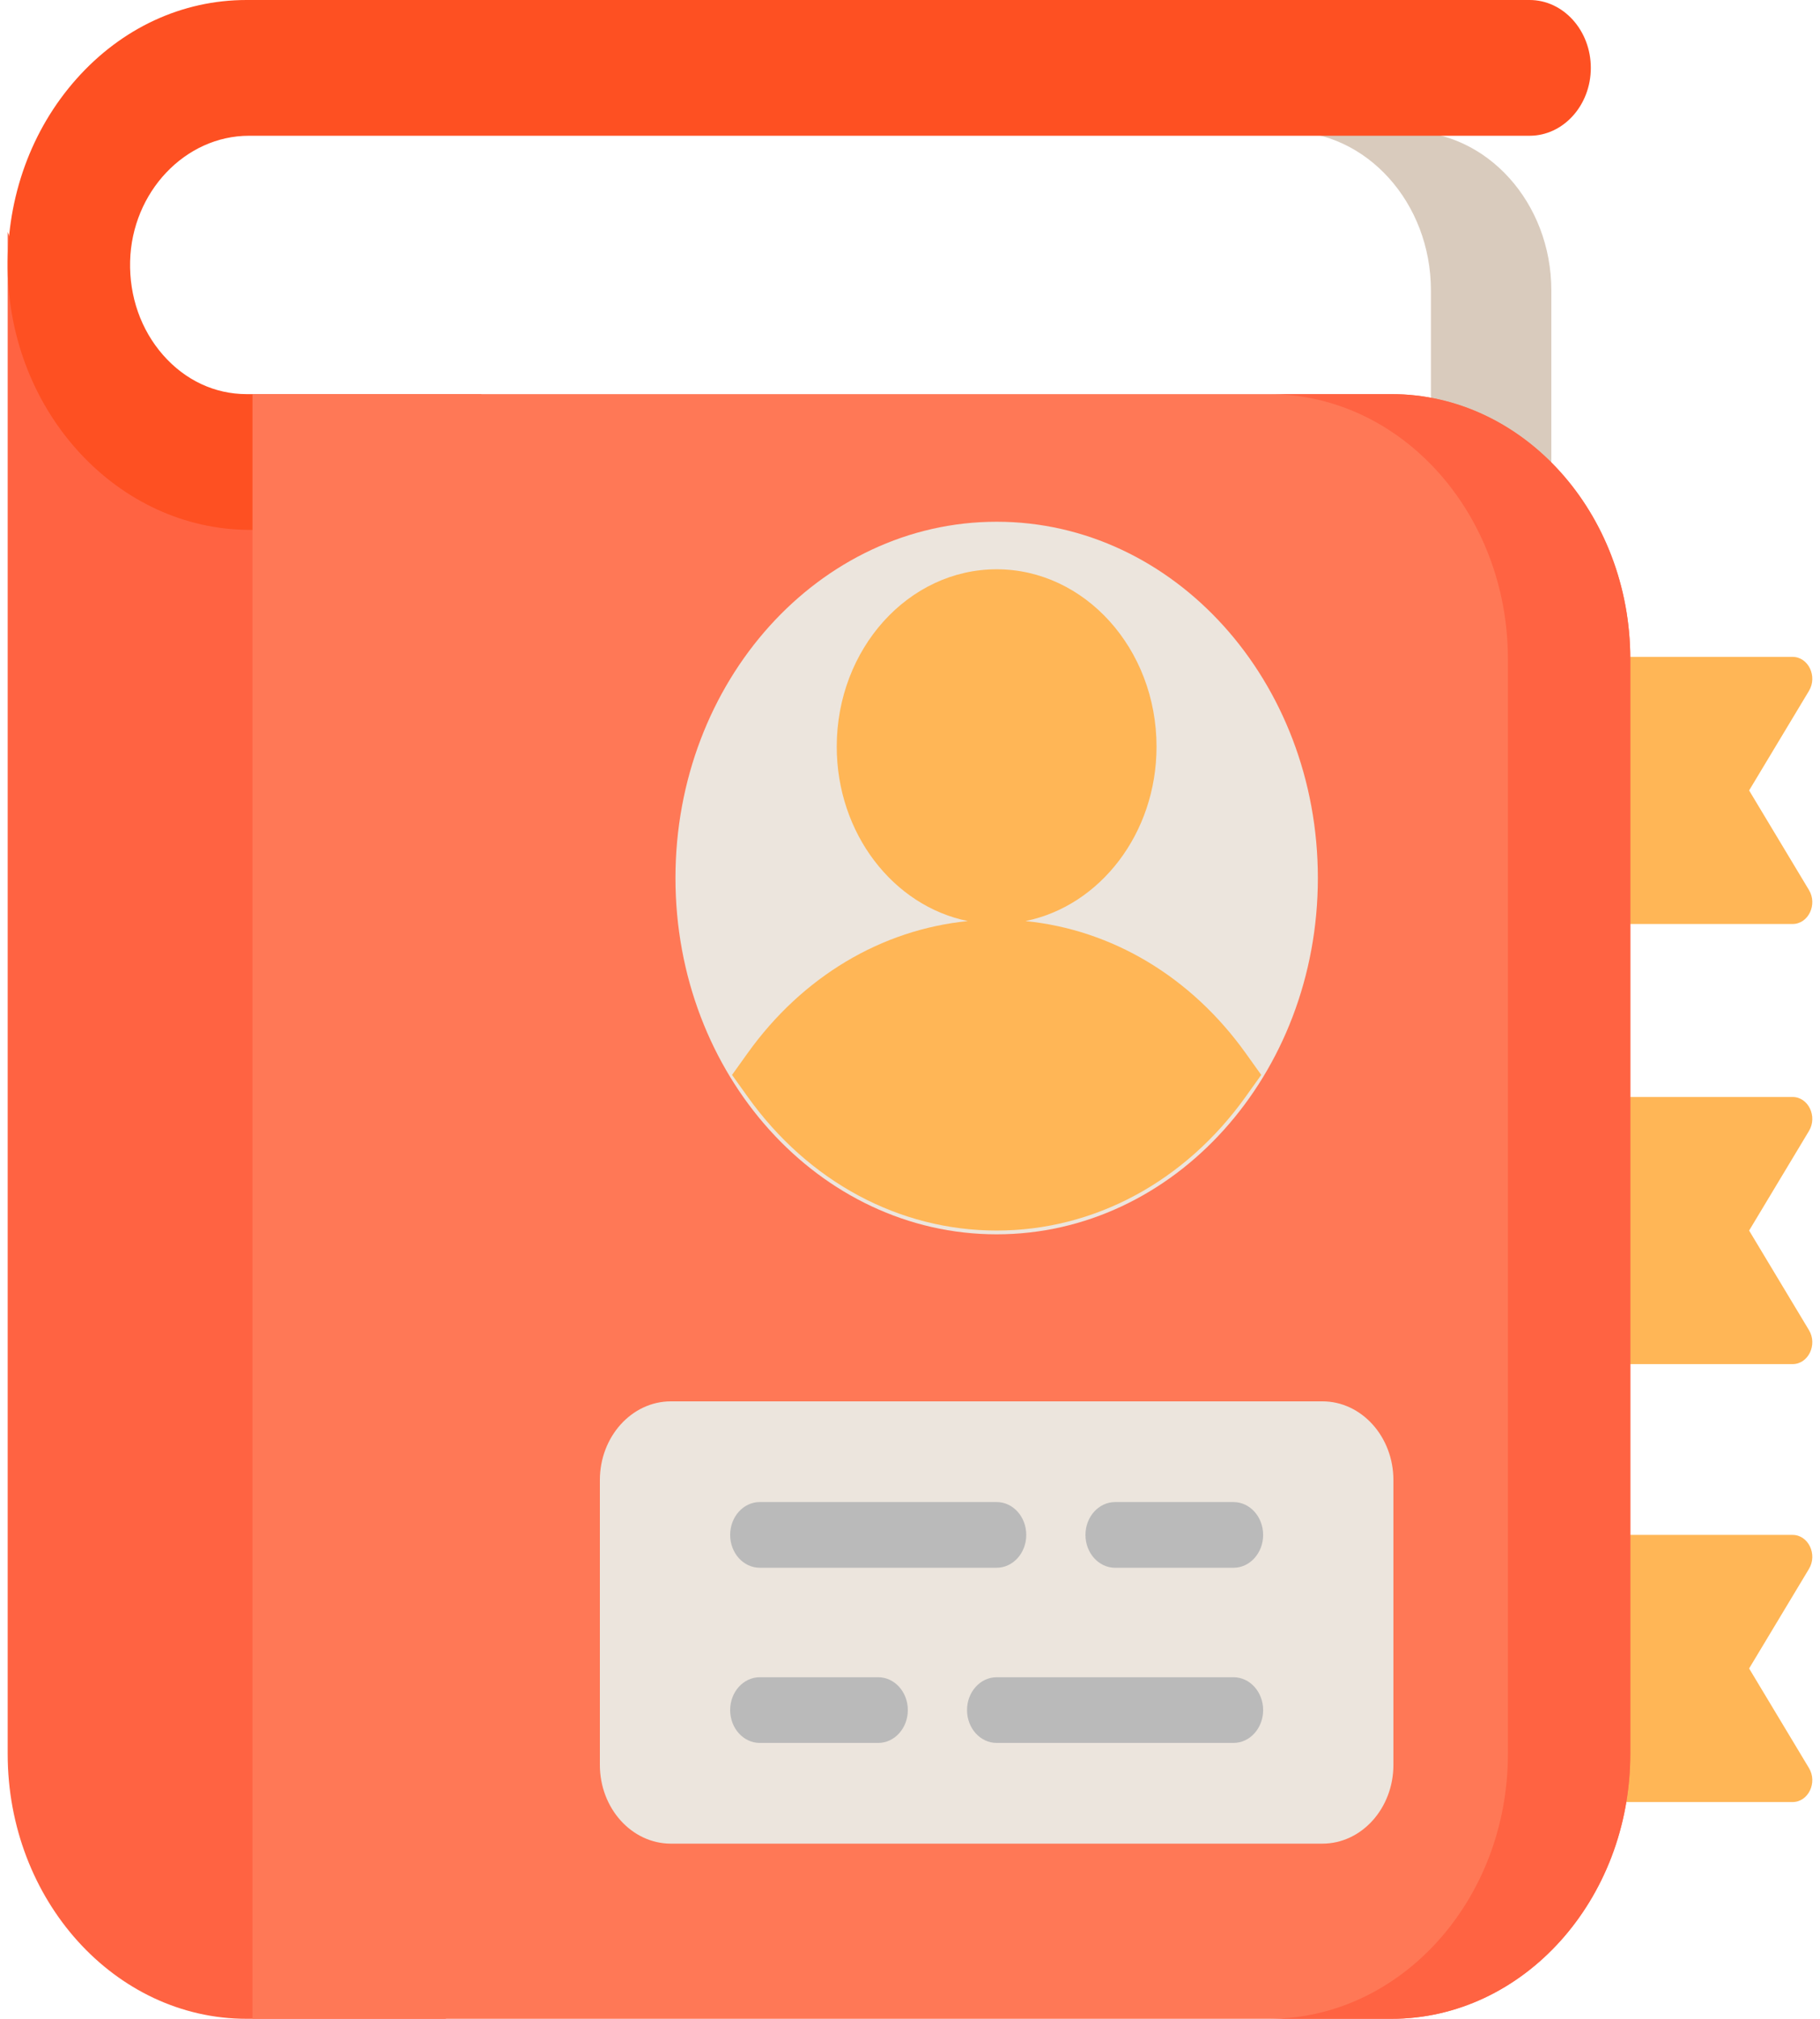 <svg width="92" height="102" viewBox="0 0 92 102" fill="none" xmlns="http://www.w3.org/2000/svg">
<g clip-path="url(#clip0_2_4)">
<path d="M77.82 46.685V33.189H90.613C91.409 33.189 91.884 34.172 91.442 34.907L88.417 39.937L91.442 44.968C91.884 45.702 91.409 46.685 90.613 46.685H77.82V46.685Z" fill="#FFB656"/>
<path d="M77.82 68.922V55.425H90.613C91.409 55.425 91.884 56.409 91.442 57.143L88.417 62.174L91.442 67.204C91.884 67.938 91.409 68.922 90.613 68.922H77.82V68.922Z" fill="#FFB656"/>
<path d="M77.82 91.048V77.551H90.613C91.409 77.551 91.884 78.535 91.442 79.269L88.417 84.299L91.442 89.33C91.884 90.064 91.409 91.048 90.613 91.048H77.82V91.048Z" fill="#FFB656"/>
<path d="M71.171 6.638H65.084C69.081 6.638 72.332 10.243 72.332 14.674V47.45H78.419V14.674C78.419 10.243 75.167 6.638 71.171 6.638Z" fill="#D9CBBD"/>
<path d="M12.462 102C5.805 102 0.388 95.995 0.388 88.614V11.715C4.191 22.089 12.514 25.781 22.54 25.002L22.537 102H12.462Z" fill="#FF6342"/>
<path d="M12.641 26.772C5.97 26.772 0.475 20.847 0.39 13.564C0.347 9.953 1.583 6.551 3.869 3.983C6.156 1.414 9.208 0 12.462 0H77.321C79.027 0 80.415 1.538 80.415 3.43C80.415 5.321 79.027 6.859 77.321 6.859H12.587C9.36 6.859 6.664 9.705 6.577 13.203C6.533 14.982 7.125 16.664 8.242 17.937C9.36 19.212 10.859 19.913 12.462 19.913H24.336V26.772H12.641V26.772Z" fill="#FE5022"/>
<path d="M12.762 102V19.913H70.336C76.994 19.913 82.41 25.919 82.41 33.299V88.614C82.41 95.995 76.994 102 70.336 102H12.762V102Z" fill="#FF7856"/>
<path d="M70.337 19.913H64.15C70.808 19.913 76.224 25.919 76.224 33.299V88.614C76.224 95.995 70.808 102 64.15 102H70.337C76.994 102 82.41 95.995 82.41 88.614V33.299C82.41 25.918 76.994 19.913 70.337 19.913Z" fill="#FF6342"/>
<path d="M33.913 93.15C31.933 93.15 30.323 91.365 30.323 89.17V74.782C30.323 72.588 31.933 70.803 33.913 70.803H66.847C68.826 70.803 70.436 72.588 70.436 74.782V89.17C70.436 91.365 68.826 93.15 66.847 93.15H33.913V93.15Z" fill="#ECE5DD"/>
<path d="M38.406 79.21H50.38C51.206 79.21 51.877 78.468 51.877 77.551C51.877 76.634 51.207 75.891 50.38 75.891H38.406C37.579 75.891 36.909 76.634 36.909 77.551C36.909 78.468 37.579 79.21 38.406 79.21Z" fill="#BABABA"/>
<path d="M62.354 75.892H56.367C55.54 75.892 54.87 76.634 54.87 77.551C54.87 78.468 55.54 79.211 56.367 79.211H62.354C63.18 79.211 63.851 78.468 63.851 77.551C63.85 76.634 63.18 75.892 62.354 75.892Z" fill="#BABABA"/>
<path d="M62.354 84.742H50.38C49.553 84.742 48.883 85.485 48.883 86.401C48.883 87.318 49.553 88.061 50.38 88.061H62.354C63.18 88.061 63.851 87.318 63.851 86.401C63.851 85.485 63.18 84.742 62.354 84.742Z" fill="#BABABA"/>
<path d="M44.393 84.742H38.406C37.579 84.742 36.909 85.485 36.909 86.401C36.909 87.318 37.579 88.061 38.406 88.061H44.393C45.219 88.061 45.89 87.318 45.89 86.401C45.89 85.485 45.219 84.742 44.393 84.742Z" fill="#BABABA"/>
<path d="M50.38 62.364C59.348 62.364 66.617 54.304 66.617 44.362C66.617 34.42 59.348 26.361 50.38 26.361C41.413 26.361 34.144 34.42 34.144 44.362C34.144 54.304 41.413 62.364 50.38 62.364Z" fill="#ECE5DD"/>
<path d="M62.968 53.21C60.204 49.348 56.206 46.971 51.835 46.537C55.599 45.775 58.462 42.114 58.462 37.724C58.462 32.783 54.837 28.763 50.38 28.763C45.923 28.763 42.297 32.783 42.297 37.724C42.297 42.114 45.16 45.775 48.925 46.537C44.554 46.971 40.556 49.348 37.792 53.21L37.005 54.31L37.792 55.411C40.867 59.709 45.455 62.173 50.38 62.173C55.306 62.173 59.894 59.708 62.968 55.411L63.755 54.31L62.968 53.21Z" fill="#FFB656"/>
</g>
<defs>
<clipPath id="clip0_2_4">
<rect width="92" height="102" fill="white"/>
</clipPath>
</defs>
</svg>
